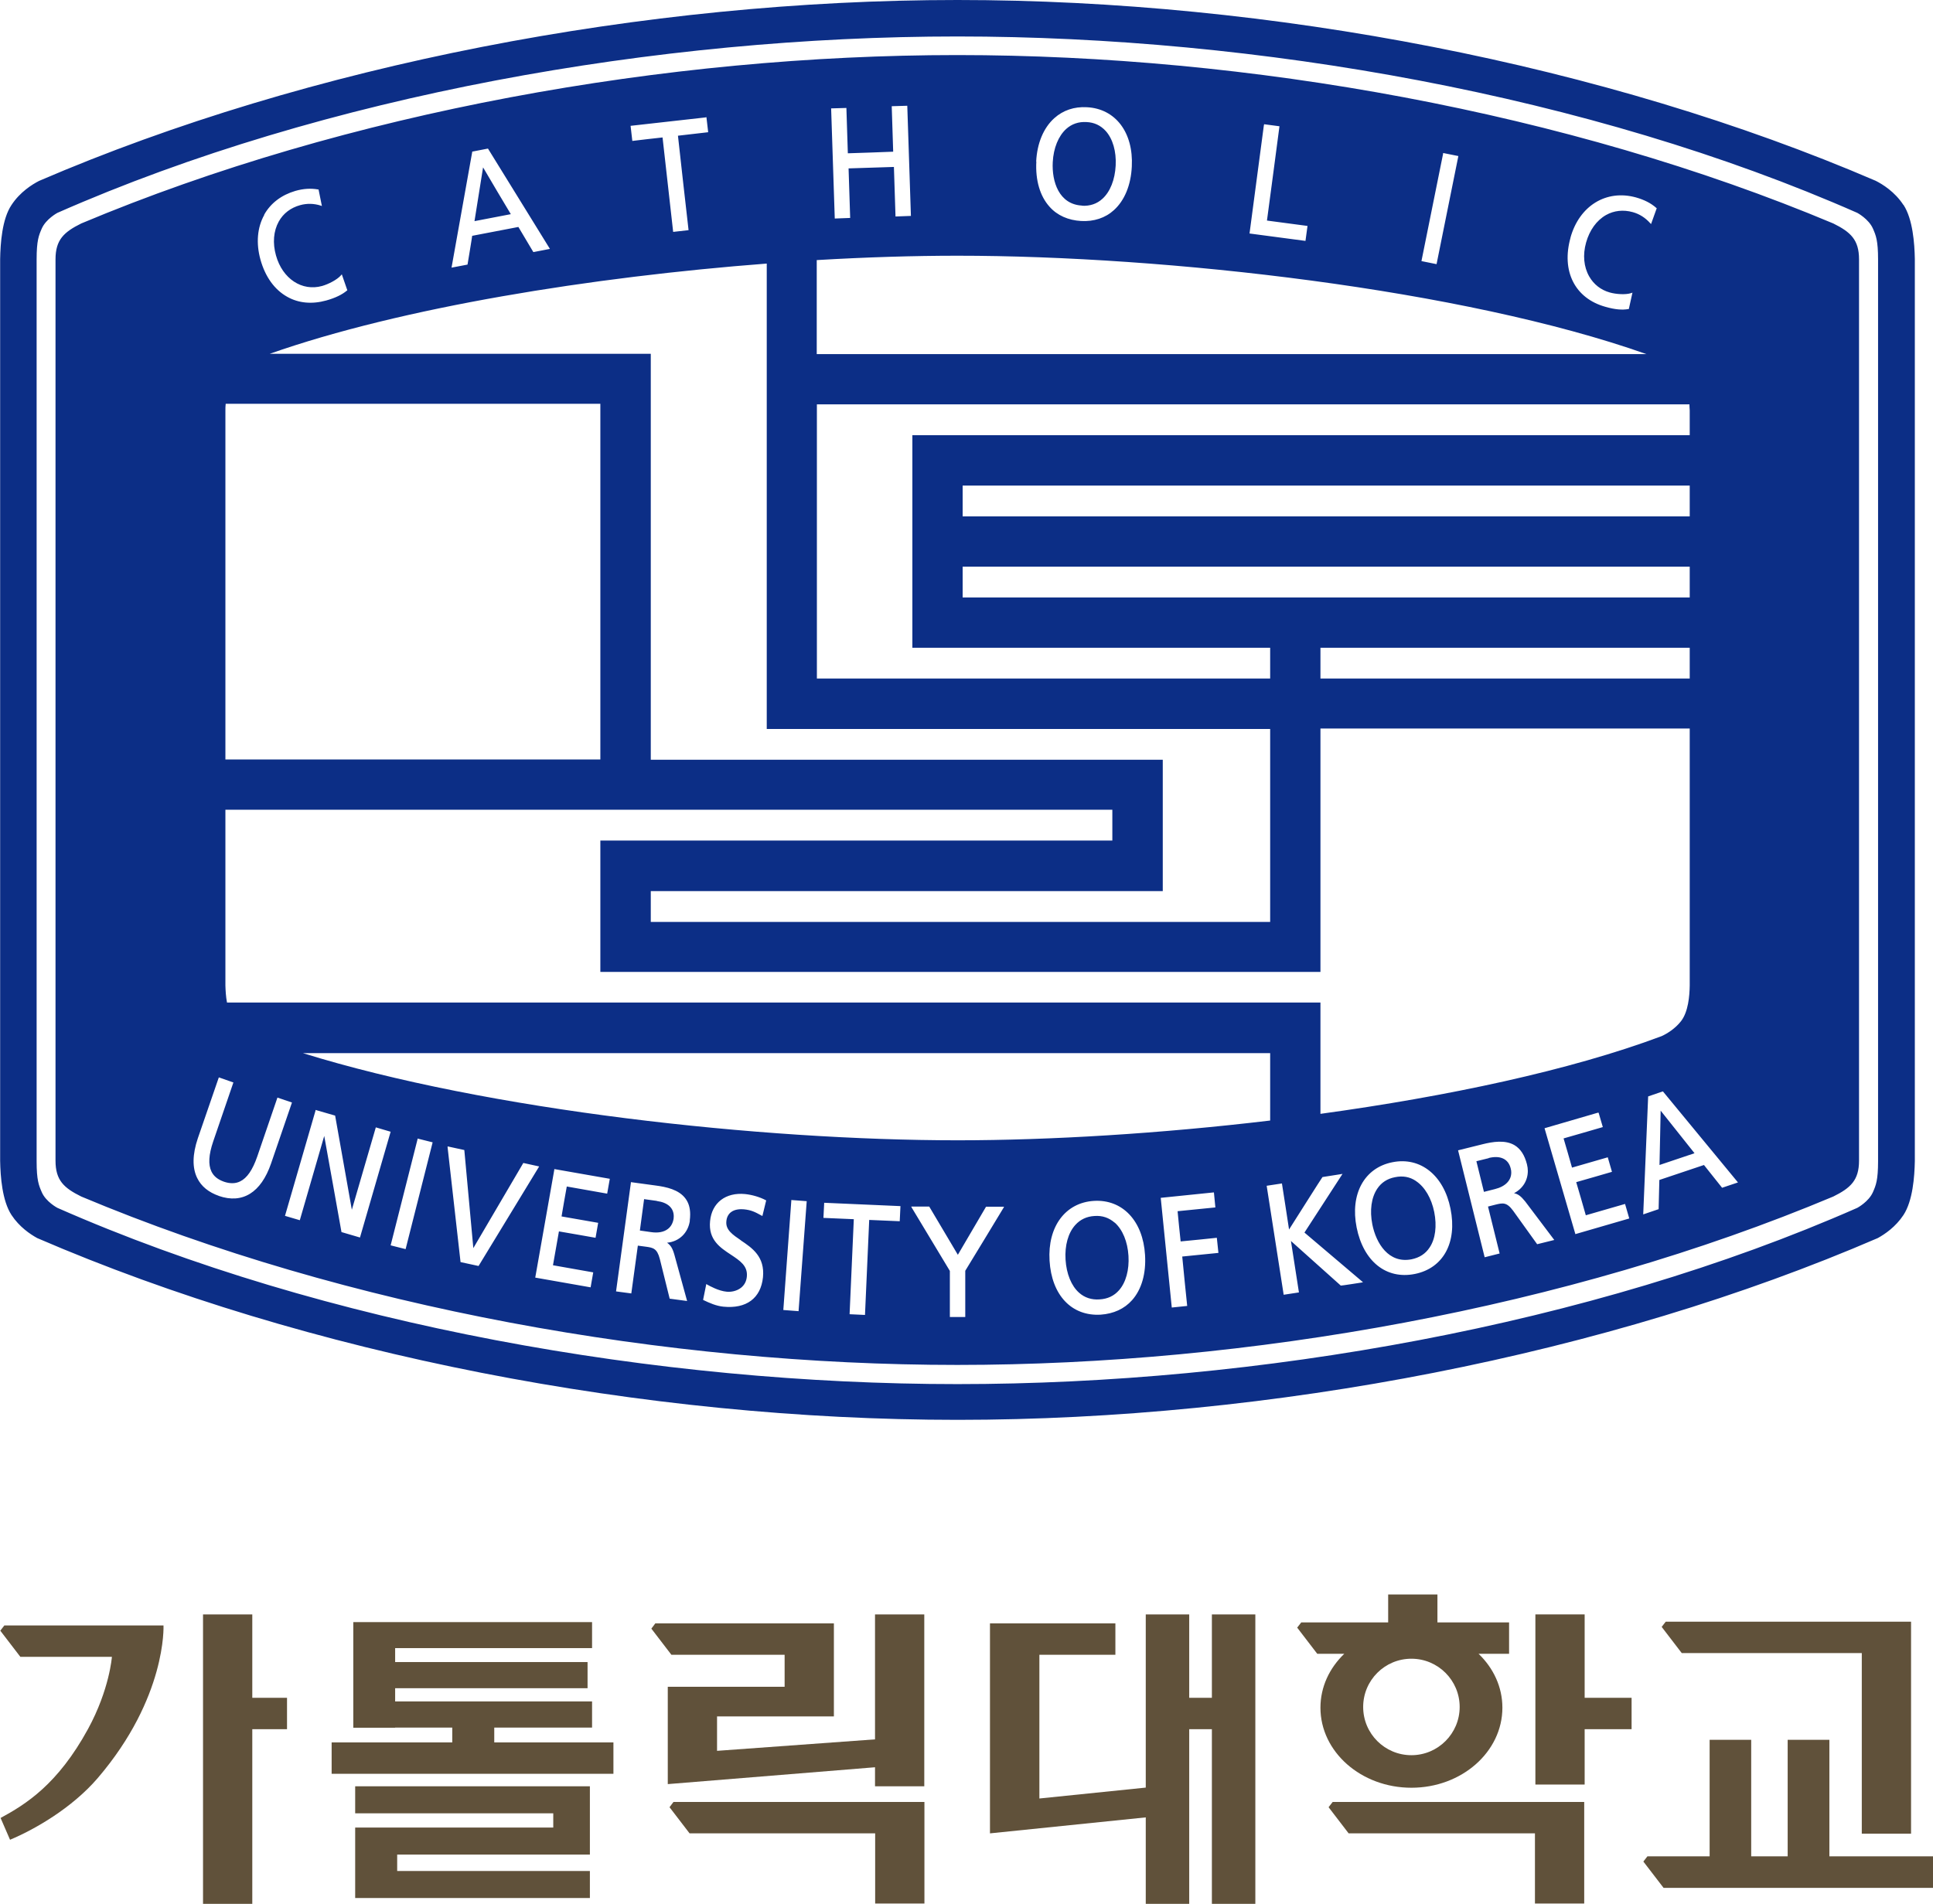 <?xml version="1.0" encoding="UTF-8"?>
<svg id="Layer_2" data-name="Layer 2" xmlns="http://www.w3.org/2000/svg" viewBox="0 0 133.01 131.03">
  <defs>
    <style>
      .cls-1 {
        fill: #60513a;
      }

      .cls-1, .cls-2 {
        stroke-width: 0px;
      }

      .cls-2 {
        fill: #0c2e86;
      }
    </style>
  </defs>
  <g id="Layer_1-2" data-name="Layer 1">
    <g>
      <g>
        <polygon class="cls-1" points="24.44 124.8 38.07 124.8 38.07 125.78 24.44 125.78 24.44 130.63 40.59 130.63 40.59 128.77 27.33 128.77 27.33 127.64 40.59 127.64 40.59 122.94 24.44 122.94 24.44 124.8"/>
        <polygon class="cls-1" points="34.01 118.9 40.74 118.9 40.74 117.1 27.19 117.1 27.19 116.19 40.43 116.19 40.43 114.39 27.19 114.39 27.19 113.43 40.74 113.43 40.74 111.64 24.31 111.64 24.31 118.91 27.19 118.91 27.19 118.9 31.12 118.9 31.12 119.92 22.82 119.92 22.82 122.08 42.21 122.08 42.21 119.92 34.01 119.92 34.01 118.9"/>
        <polygon class="cls-1" points="128.11 113.77 128.11 126.2 131.5 126.2 131.5 111.61 114.62 111.61 114.34 111.97 115.72 113.77 128.11 113.77"/>
        <polygon class="cls-1" points="45.95 116.09 45.95 122.79 60.21 121.63 60.21 122.94 63.6 122.94 63.6 111.11 60.21 111.11 60.21 119.71 49.34 120.5 49.34 118.13 57.38 118.13 57.38 111.73 45.09 111.73 44.82 112.09 46.2 113.89 53.99 113.89 53.99 116.09 45.95 116.09"/>
        <polygon class="cls-1" points="17.36 111.11 13.97 111.11 13.97 131.03 17.36 131.03 17.36 119.01 19.75 119.01 19.75 116.85 17.36 116.85 17.36 111.11"/>
        <polygon class="cls-1" points="109.04 111.11 105.65 111.11 105.65 122.82 109.04 122.82 109.04 119.01 112.27 119.01 112.27 116.85 109.04 116.85 109.04 111.11"/>
        <polygon class="cls-1" points="125.88 127.76 125.88 119.74 123.01 119.74 123.01 127.76 120.5 127.76 120.5 119.74 117.64 119.74 117.64 127.76 113.36 127.76 113.08 128.12 114.47 129.93 133.01 129.93 133.01 127.76 125.88 127.76"/>
        <polygon class="cls-1" points="46.07 124.38 47.45 126.18 60.22 126.18 60.22 131.01 63.61 131.01 63.61 124.02 46.34 124.02 46.07 124.38"/>
        <polygon class="cls-1" points="91.42 124.38 92.8 126.18 105.62 126.18 105.62 131.01 109.01 131.01 109.01 124.02 91.7 124.02 91.42 124.38"/>
        <polygon class="cls-1" points="83.39 116.85 81.83 116.85 81.83 111.11 78.84 111.11 78.84 123.03 71.52 123.78 71.52 113.89 76.75 113.89 76.75 111.73 68.12 111.73 68.12 126.18 78.84 125.08 78.84 131.03 81.83 131.03 81.83 119.01 83.39 119.01 83.39 131.03 86.38 131.03 86.38 111.11 83.39 111.11 83.39 116.85"/>
        <path class="cls-1" d="m97.12,123.04c3.46,0,6.26-2.47,6.26-5.51,0-1.43-.62-2.73-1.64-3.71h2.1v-2.16h-4.93v-1.92h-3.39v1.92h-5.98l-.28.36,1.38,1.8h1.86c-1.02.98-1.64,2.28-1.64,3.71,0,3.04,2.8,5.51,6.26,5.51Zm0-8.88c1.83,0,3.32,1.49,3.32,3.32s-1.49,3.32-3.32,3.32-3.32-1.48-3.32-3.32,1.49-3.32,3.32-3.32Z"/>
        <path class="cls-1" d="m11.25,111.87H.3l-.28.36,1.38,1.8h6.3s-.16,2.24-1.64,4.96c-2.09,3.83-4.29,5.19-6.02,6.13l.65,1.5c1.67-.7,4.24-2.16,6.03-4.24,4.76-5.56,4.53-10.5,4.53-10.5Z"/>
      </g>
      <path class="cls-2" d="m126.15,15.38c-18.32-7.69-40.29-11.59-60.28-11.59S23.9,7.69,5.59,15.38c-1.19.59-1.77,1.12-1.77,2.47v62.03c0,1.36.58,1.88,1.77,2.47,18.31,7.69,40.29,11.59,60.28,11.59s41.97-3.9,60.28-11.59c1.19-.59,1.77-1.12,1.77-2.47V17.85c0-1.35-.58-1.88-1.77-2.47Zm-18.09.99c.61-2.21,2.47-3.35,4.52-2.78.56.16,1.02.39,1.39.72l.03.02-.39,1.09-.06-.06c-.33-.37-.73-.63-1.2-.76-.65-.18-1.29-.11-1.84.2-.65.37-1.13,1.04-1.37,1.89-.24.85-.16,1.68.21,2.33.31.55.81.94,1.42,1.11.42.12,1.09.17,1.48.04l.08-.03-.25,1.13h-.03c-.43.08-.94.03-1.57-.15-2.11-.58-3.06-2.46-2.41-4.77Zm-8.76-5.79v-.05s1.05.21,1.05.21l-1.5,7.44-1.04-.21,1.49-7.39Zm-12.32-1.98v-.05s1.06.14,1.06.14c0,0-.84,6.39-.86,6.49.09.01,2.79.37,2.79.37l-.14,1.03-3.85-.51.99-7.47Zm-15.68,2.52c.06-1.26.51-2.33,1.25-2.99.6-.54,1.37-.8,2.24-.75,1.97.1,3.21,1.74,3.09,4.08-.06,1.28-.5,2.34-1.23,3-.59.54-1.38.8-2.26.75-.88-.05-1.64-.38-2.17-.98-.66-.73-.98-1.83-.91-3.11Zm-13.06-3.7s.1,3.03.1,3.13c.09,0,3.03-.1,3.12-.11,0-.09-.1-3.13-.1-3.13l1.02-.03h.05s.25,7.58.25,7.58l-1.06.04s-.11-3.31-.11-3.41c-.09,0-3.03.1-3.12.1,0,.09.11,3.41.11,3.41l-1.06.04-.25-7.58,1.06-.03Zm-2.03,10.48c3.4-.2,6.67-.3,9.67-.3,14.37,0,34.8,2.31,47.41,6.77h-57.09v-6.47Zm0,9.93h60.04c0,.14.01.28.02.41v1.71h-53.49v14.63h24.62v2.12h-31.19v-18.87Zm10.03,13.29v-2.12h50.03v2.12h-50.03Zm50.03,3.46v2.12h-25.41v-2.12h25.41Zm-50.03-9.04v-2.12h50.03v2.12h-50.03Zm21.16,14.62v13.29h-42.62v-2.12h35.23v-9.04h-35.23v-27.94h-26.22c9.09-3.2,22.21-5.29,34.2-6.21v32.03h34.65ZM48.56,8.07h.05s.12,1.03.12,1.03c0,0-1.99.23-2.08.24,0,.09.73,6.5.73,6.5l-1.06.12s-.72-6.41-.73-6.5c-.09,0-2.08.24-2.08.24l-.12-1.04,5.17-.58Zm-16.04,2.36l1.03-.2h.03s4.26,6.9,4.26,6.9l-1.14.22s-.99-1.67-1.03-1.73c-.07.01-3.11.6-3.18.61,0,.07-.32,1.98-.32,1.98l-1.1.21,1.43-8Zm-14.35,4.36c.45-.81,1.2-1.37,2.15-1.65.56-.16,1.07-.19,1.57-.1h.03s.23,1.14.23,1.14l-.08-.03c-.47-.15-.95-.16-1.42-.03-.65.18-1.16.57-1.47,1.13-.36.65-.43,1.48-.19,2.33.45,1.61,1.79,2.49,3.18,2.1.42-.12,1.02-.42,1.29-.73l.06-.07.38,1.1-.03.02c-.33.28-.81.51-1.42.68-.97.27-1.9.19-2.68-.25-.88-.49-1.52-1.38-1.85-2.57-.31-1.12-.22-2.21.27-3.08Zm-2.66,13.44c0-.13,0-.28.02-.44h25.78v24.48H15.51v-24.04Zm0,27.5h61.03v2.12h-35.23v9.04h49.55v-16.75h25.41v17.69c-.01.71-.1,1.8-.59,2.44-.41.53-.97.87-1.34,1.04-6.29,2.36-14.75,4.15-23.48,5.35v-7.66H15.62c-.08-.42-.1-.84-.11-1.18v-12.11Zm71.89,16.75v4.64c-7.55.9-15.12,1.36-21.51,1.36-13.51,0-32.34-2.05-45.05-6h66.57Zm-72.33,9.83c-.72-.25-1.22-.66-1.5-1.23-.35-.71-.33-1.63.04-2.73l1.43-4.15.02-.05,1,.35-1.39,4.06c-.31.91-.35,1.59-.12,2.07.16.33.44.55.86.7.41.14.79.14,1.11-.02.48-.23.86-.79,1.18-1.71l1.39-4.06,1,.34-1.44,4.2c-.69,2-1.96,2.79-3.59,2.23Zm8.43,2.5s-1.13-6.33-1.19-6.63c-.09.3-1.68,5.8-1.68,5.8l-1.02-.3,2.1-7.24v-.05s1.35.39,1.35.39c0,0,1.09,6.17,1.15,6.48.09-.31,1.65-5.67,1.65-5.67l1.02.3-2.11,7.28-1.26-.37Zm4.41,1.16l-1.03-.26,1.85-7.3v-.05s1.04.26,1.04.26l-1.86,7.35Zm3.78.89l-.89-7.89v-.07s1.15.25,1.15.25c0,0,.6,6.52.62,6.75.12-.2,3.44-5.86,3.44-5.86l1.09.24-4.17,6.85-1.25-.27Zm10.08-4.71s-2.67-.47-2.77-.49c-.02.09-.35,1.97-.36,2.06.09.02,2.52.44,2.52.44l-.18,1.03s-2.43-.43-2.52-.44c-.02.09-.39,2.24-.41,2.33.09.02,2.77.49,2.77.49l-.18,1.03-3.81-.67,1.31-7.42v-.05s3.82.67,3.82.67l-.18,1.02Zm5.7,1.86c-.12.85-.74,1.44-1.57,1.52.24.17.37.36.5.81l.88,3.2-1.2-.16-.68-2.74c-.19-.73-.47-.77-.98-.84,0,0-.45-.06-.53-.07-.01.09-.45,3.29-.45,3.29l-1.05-.14,1.02-7.47v-.05s1.69.23,1.69.23c.77.1,1.61.29,2.06.89.22.29.33.65.33,1.1,0,.14-.01.28-.03.44Zm3.51,1.36c.78.52,1.66,1.12,1.52,2.54-.15,1.44-1.14,2.18-2.73,2.02-.49-.05-.94-.25-1.36-.45l-.03-.02.22-1.09.06.04c.18.1.79.44,1.34.49.28.03.69-.03,1-.28.23-.19.36-.44.39-.76.07-.74-.47-1.09-1.1-1.51-.73-.48-1.56-1.02-1.43-2.31.12-1.26,1.07-1.99,2.41-1.86.48.05,1,.2,1.42.42l.03.02-.26,1.07-.06-.03c-.47-.26-.72-.38-1.21-.43-.22-.02-.63-.02-.91.21-.17.14-.28.35-.3.62-.06.59.44.92,1.01,1.31Zm3.98,4.87l-1.06-.08.55-7.52v-.05s1.06.08,1.06.08l-.56,7.56Zm6.94-6.19s-2-.09-2.09-.09c0,.1-.29,6.54-.29,6.54l-1.06-.05s.29-6.44.29-6.54c-.09,0-2.09-.09-2.09-.09l.05-.99v-.05s5.25.23,5.25.23l-.05,1.04Zm7.15-.92s-2.62,4.33-2.63,4.33c0,0,0,3.18,0,3.18h-1.06s0-3.14,0-3.17c-.01-.02-2.62-4.35-2.62-4.35l-.04-.08h1.24s1.89,3.18,1.97,3.32c.08-.13,1.94-3.31,1.94-3.31h1.24s-.04.08-.04.08Zm8.85,6.35c-.53.6-1.28.94-2.16,1-2,.12-3.38-1.34-3.52-3.72-.14-2.34,1.09-3.99,3.05-4.11,1.97-.12,3.38,1.38,3.52,3.72.08,1.28-.24,2.38-.89,3.11Zm3.79.4l-1.06.11-.76-7.55,3.61-.37h.05s.1,1.03.1,1.03c0,0-2.51.25-2.6.26,0,.09.2,1.99.21,2.08.09,0,2.49-.25,2.49-.25l.11,1.04s-2.39.24-2.49.25c0,.1.34,3.39.34,3.39Zm12-1.61s-1.39.22-1.43.21c0,0-3.24-2.9-3.43-3.07.04.25.55,3.54.55,3.54l-1.05.16-1.17-7.5,1.05-.16s.46,2.94.49,3.17c.34-.53,2.27-3.59,2.3-3.61l1.27-.2.11-.02s-2.58,3.97-2.62,4.04c.06.05,4.03,3.42,4.03,3.42l-.11.02Zm3.66-.59c-1.96.39-3.53-.86-4-3.2-.46-2.3.53-4.11,2.46-4.49,1.93-.39,3.54.9,4,3.2.47,2.33-.5,4.1-2.46,4.49Zm8.42-2.05l-1.65-2.3c-.45-.61-.72-.54-1.22-.42,0,0-.44.11-.51.13.02.09.8,3.23.8,3.23l-1.03.26-1.83-7.36,1.65-.41c.75-.19,1.6-.32,2.24.06.41.25.69.68.85,1.31.04.16.06.31.06.46,0,.65-.35,1.22-.95,1.53.28.06.47.2.77.57l2,2.65-1.17.29Zm2.63-.7l-2.12-7.28,3.67-1.07h.05s.29.99.29.99c0,0-2.61.76-2.7.78.03.09.56,1.92.58,2.01.09-.03,2.46-.71,2.46-.71l.29,1s-2.37.69-2.46.71c.03.09.64,2.19.66,2.28.09-.03,2.7-.78,2.7-.78l.29,1-3.72,1.08Zm10.1-3.18s-1.21-1.52-1.25-1.57c-.06.02-3,1.01-3.07,1.03,0,.07-.05,2.01-.05,2.01l-1.06.36.34-8.12.99-.34h.03s5.16,6.26,5.16,6.26l-1.1.37ZM74.45,14.16c.55.03,1.03-.13,1.41-.48.53-.48.86-1.31.91-2.29.05-.97-.2-1.84-.69-2.38-.35-.38-.79-.59-1.33-.61-.53-.03-1,.13-1.38.47-.54.49-.88,1.32-.93,2.29-.07,1.33.42,2.91,2.02,2.99Zm39.74,66.02c.12-.04,2.29-.77,2.41-.81-.08-.1-2.18-2.74-2.33-2.93,0,.25-.08,3.61-.08,3.74Zm16.78-66.08c-.59-.9-1.43-1.42-1.91-1.66C110.49,4.45,87.39,0,65.88,0S21.26,4.45,2.69,12.45c-.47.24-1.31.76-1.9,1.66-.65.97-.76,2.64-.78,3.72v62.07c.02,1.08.14,2.74.78,3.72.54.82,1.28,1.32,1.77,1.59,18.61,8.04,41.76,12.51,63.33,12.51s44.71-4.47,63.32-12.51c.49-.27,1.23-.77,1.77-1.59.64-.98.76-2.64.78-3.72V17.82c-.02-1.07-.14-2.74-.78-3.72Zm-1.74,65.82c0,1.31-.15,1.66-.35,2.12-.29.67-1.08,1.09-1.08,1.09-18.38,8.1-41.33,12.13-61.92,12.13s-43.55-4.03-61.93-12.13c0,0-.8-.42-1.08-1.09-.2-.46-.35-.81-.35-2.12V17.86c0-1.31.15-1.66.35-2.12.29-.67,1.08-1.09,1.08-1.09C22.33,6.55,45.28,2.51,65.88,2.51s43.54,4.04,61.92,12.14c0,0,.79.42,1.08,1.09.2.46.35.81.35,2.12v62.06Zm-52.53,4.23c-.39-.34-.85-.5-1.39-.46-.53.03-.98.24-1.32.62-.49.54-.73,1.41-.67,2.38.06.98.4,1.81.93,2.28.38.34.86.5,1.41.46.55-.03,1-.24,1.34-.63.47-.53.71-1.4.65-2.37-.06-.97-.4-1.8-.95-2.29Zm-31.51-1.5s-.78-.11-.87-.12c-.01.09-.28,2.07-.29,2.16.09.01.77.11.77.11.48.07.88,0,1.16-.22.21-.16.34-.4.39-.7,0-.06.01-.12.01-.17,0-.57-.41-.95-1.16-1.05Zm52.24-1.37c-.43-.29-.91-.37-1.44-.26-.53.1-.94.37-1.22.79-.41.61-.53,1.5-.34,2.46.26,1.3,1.12,2.71,2.7,2.4.54-.11.96-.38,1.24-.81.4-.59.51-1.48.32-2.44-.19-.95-.65-1.73-1.25-2.13Zm5.01-1.57s-.77.19-.85.21c.02.09.5,2.02.52,2.11.12-.03.75-.19.75-.19.73-.18,1.13-.6,1.13-1.14,0-.09-.01-.19-.04-.29-.16-.65-.72-.91-1.52-.71ZM33.24,11.52c-.04.25-.57,3.57-.59,3.7.13-.02,2.37-.46,2.5-.48-.07-.11-1.79-3-1.91-3.22Z"/>
    </g>
  </g>
</svg>